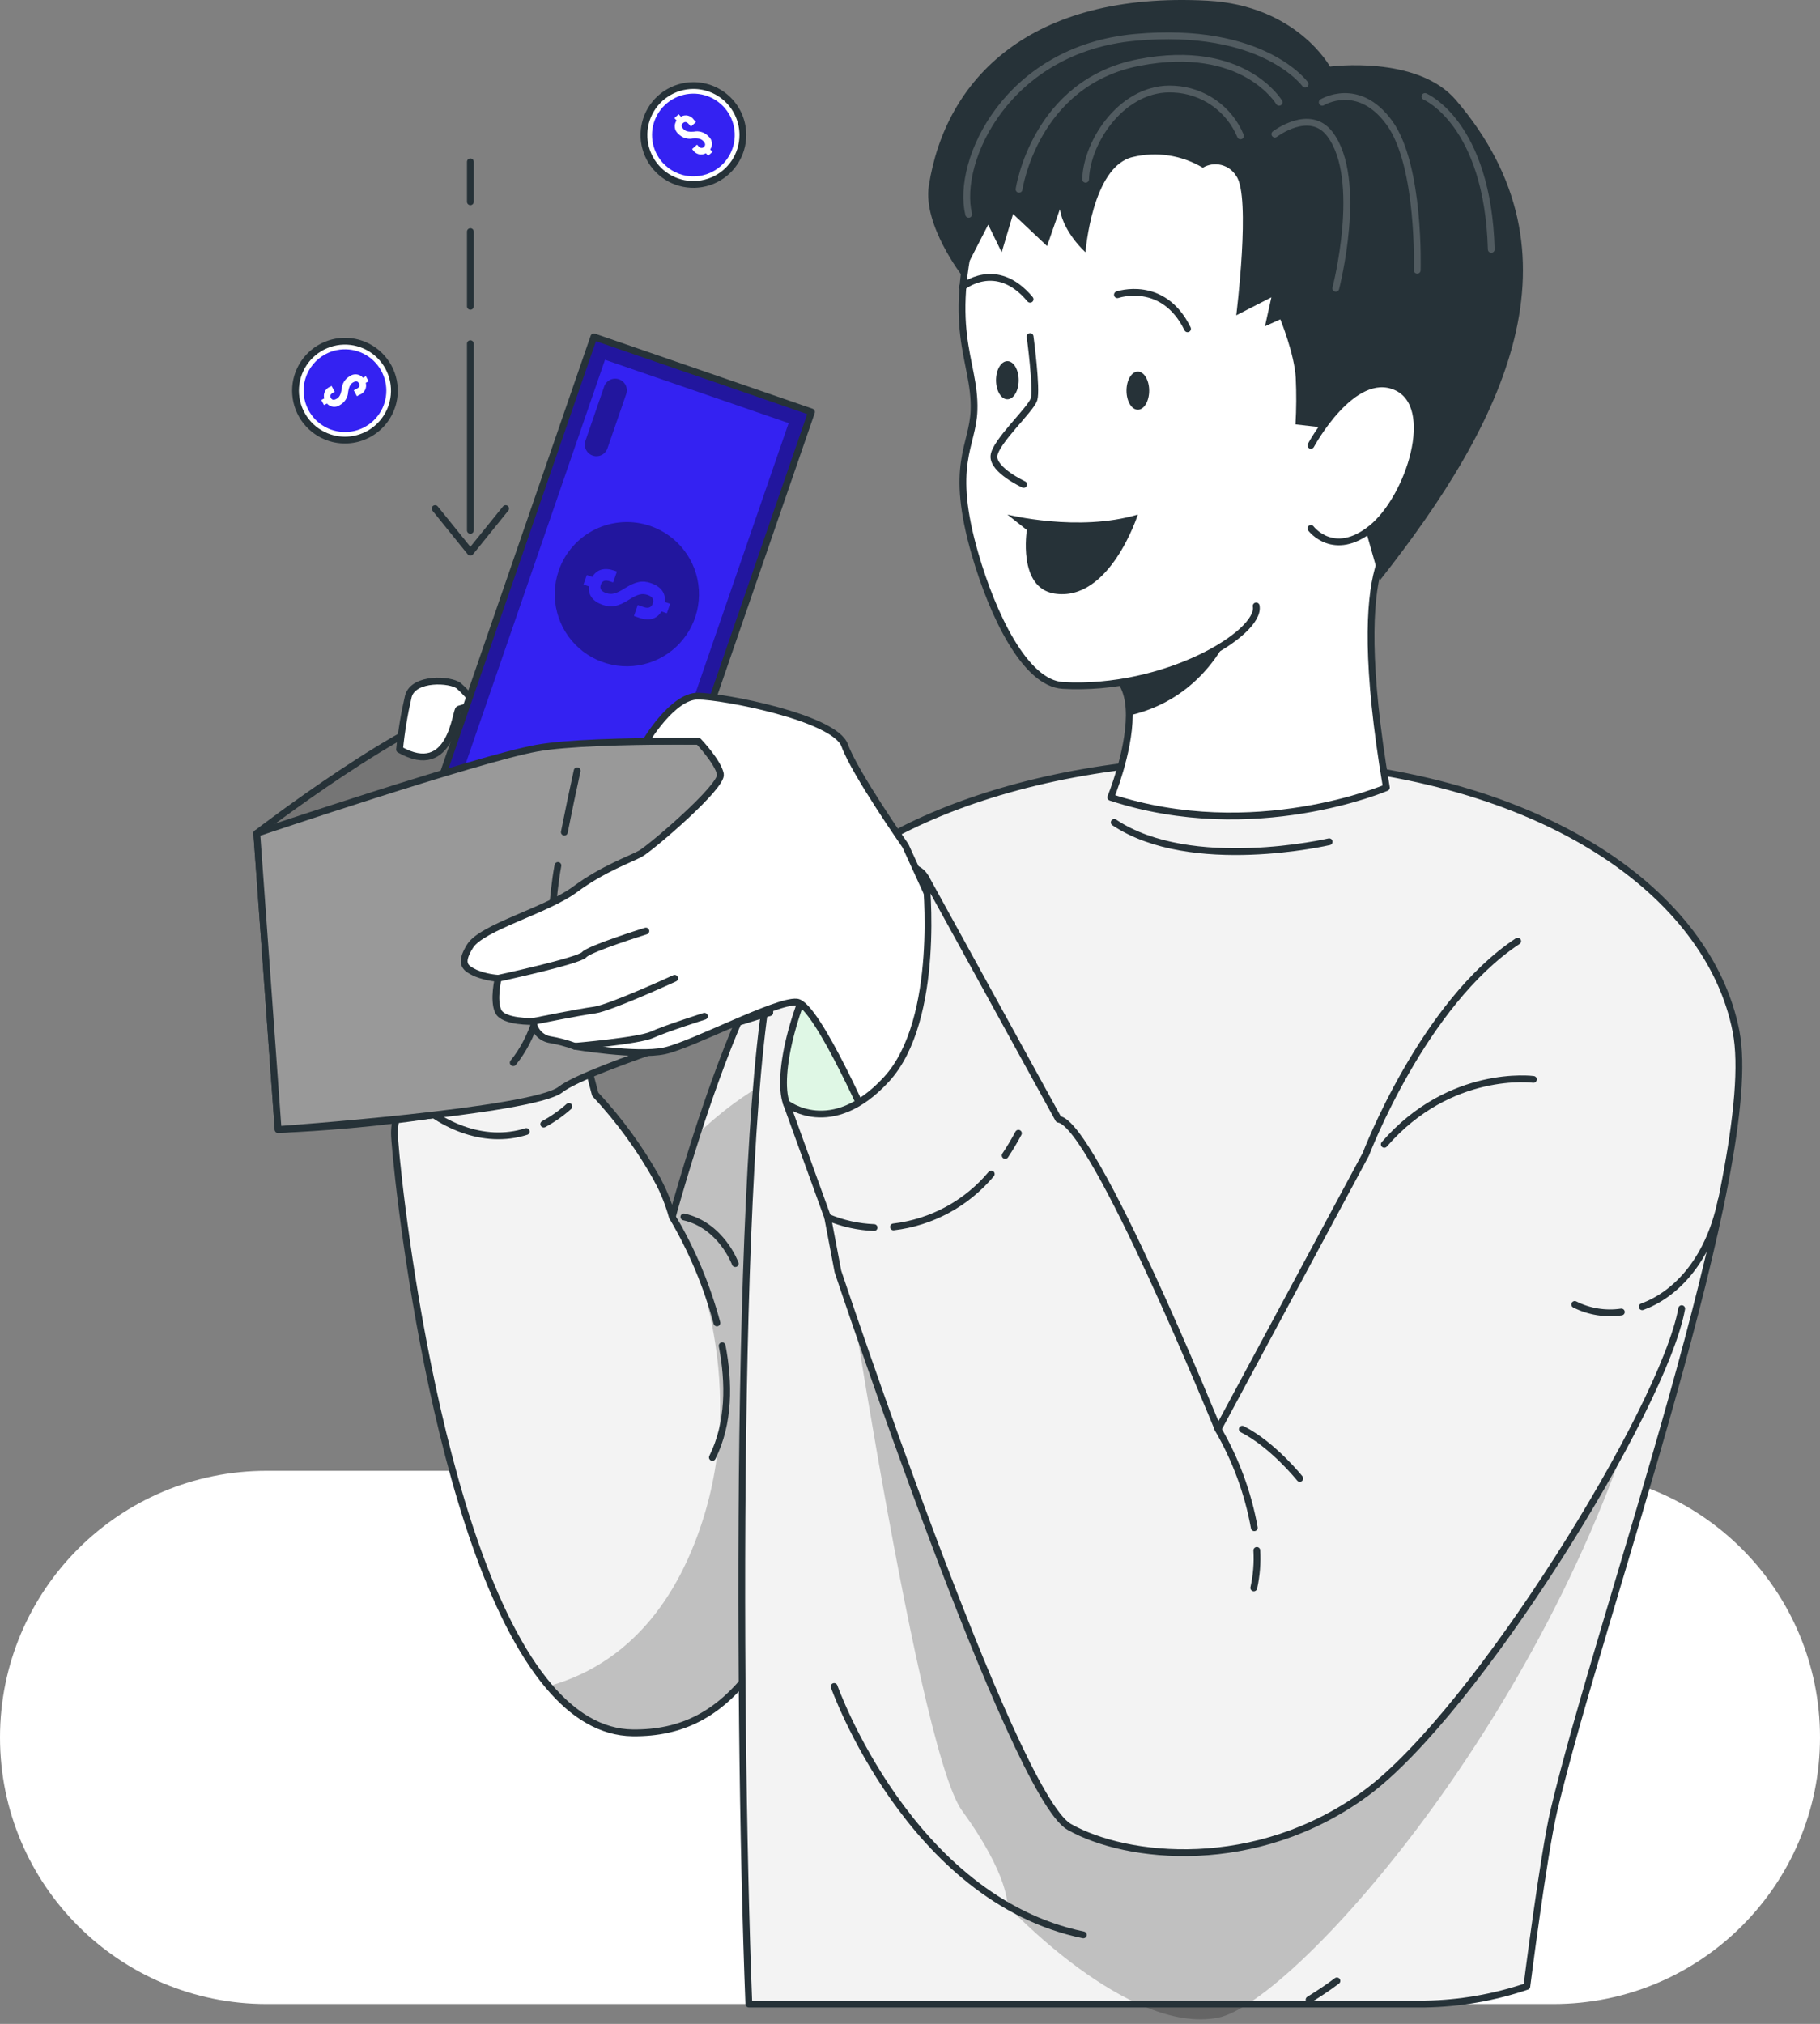 <svg width="268" height="298" viewBox="0 0 268 298" fill="none" xmlns="http://www.w3.org/2000/svg">
<rect x="0" y="0" width="268" height="298" fill="#808080" stroke="none"/>
<path d="M228.744 216.564H39.255C17.575 216.564 0 234.139 0 255.819C0 277.499 17.575 295.074 39.255 295.074H228.744C250.425 295.074 268 277.499 268 255.819C268 234.139 250.425 216.564 228.744 216.564Z" fill="white"/>
<path d="M83.418 145.072C79.356 138.367 59.846 138.474 58.079 141.454C58.079 141.454 67.746 172.703 78.52 169.464C89.293 166.225 83.418 145.072 83.418 145.072Z" fill="#92E3A9"/>
<path opacity="0.3" d="M83.418 145.072C79.356 138.367 59.846 138.474 58.079 141.454C58.079 141.454 67.746 172.703 78.52 169.464C89.293 166.225 83.418 145.072 83.418 145.072Z" fill="black" fill-opacity="0.7"/>
<path d="M83.418 145.072C79.356 138.367 59.846 138.474 58.079 141.454C58.079 141.454 67.746 172.703 78.52 169.464C89.293 166.225 83.418 145.072 83.418 145.072Z" stroke="#263238" stroke-linecap="round" stroke-linejoin="round"/>
<path d="M60.143 160.973C58.819 162.654 58.093 164.728 58.079 166.868C58.079 169.782 63.639 227.996 80.795 248.261C84.389 252.515 88.5 255.095 93.176 255.15C107.702 255.306 114.737 243.783 123.981 217.054C125.131 213.727 126.326 210.154 127.565 206.336C136.554 178.748 147.595 121.202 147.595 121.202C147.595 121.202 128.001 125.747 116.374 137.269C111.294 142.305 106.002 156.596 102.619 167.09C100.955 172.249 99.749 176.481 99.247 178.267C99.09 178.859 99.001 179.182 99.001 179.182C98.504 177.376 97.815 175.629 96.946 173.969C96.935 173.947 96.935 173.935 96.925 173.924C96.893 173.885 96.87 173.839 96.857 173.79C94.321 169.204 91.228 164.948 87.65 161.118L83.418 145.074C83.418 145.074 81.922 147.998 75.157 149.038C68.391 150.077 58.075 141.456 58.075 141.456L60.143 160.973Z" fill="#F3F3F3"/>
<path opacity="0.3" d="M80.799 248.266C84.393 252.52 88.504 255.1 93.18 255.155C107.707 255.311 114.741 243.788 123.985 217.059L123.785 154.937C123.785 154.937 112.865 157.058 102.627 167.094C100.963 172.253 99.757 176.485 99.255 178.271C103.341 186.777 110.462 206.34 102.292 227.184C96.989 240.704 88.313 246.196 80.799 248.266Z" fill="black" fill-opacity="0.7"/>
<path d="M60.143 160.973C58.819 162.654 58.093 164.728 58.079 166.868C58.079 169.782 63.639 227.996 80.795 248.261C84.389 252.515 88.5 255.095 93.176 255.15C107.702 255.306 114.737 243.783 123.981 217.054C125.131 213.727 126.326 210.154 127.565 206.336C136.554 178.748 147.595 121.202 147.595 121.202C147.595 121.202 128.001 125.747 116.374 137.269C111.294 142.305 106.002 156.596 102.619 167.09C100.955 172.249 99.749 176.481 99.247 178.267C99.09 178.859 99.001 179.182 99.001 179.182C98.504 177.376 97.815 175.629 96.946 173.969C96.935 173.947 96.935 173.935 96.925 173.924C96.893 173.885 96.87 173.839 96.857 173.79C94.321 169.204 91.228 164.948 87.65 161.118L83.418 145.074C83.418 145.074 81.922 147.998 75.157 149.038C68.391 150.077 58.075 141.456 58.075 141.456L60.143 160.973Z" stroke="#263238" stroke-linecap="round" stroke-linejoin="round"/>
<path d="M106.338 198.148C107.379 203.602 107.42 209.516 104.899 214.592" stroke="#263238" stroke-linecap="round" stroke-linejoin="round"/>
<path d="M99.009 179.182C101.892 184.063 104.097 189.313 105.566 194.788" stroke="#263238" stroke-linecap="round" stroke-linejoin="round"/>
<path d="M108.267 186.055C108.267 186.055 106.223 180.435 100.703 179.184" stroke="#263238" stroke-linecap="round" stroke-linejoin="round"/>
<path d="M80.07 165.516C81.4 164.794 82.643 163.921 83.773 162.915" stroke="#263238" stroke-linecap="round" stroke-linejoin="round"/>
<path d="M60.14 160.973C64.465 165.599 71.21 168.622 77.497 166.61" stroke="#263238" stroke-linecap="round" stroke-linejoin="round"/>
<path d="M96.855 173.802C96.877 173.845 96.903 173.886 96.933 173.925C96.901 173.886 96.878 173.84 96.865 173.791C96.864 173.791 96.862 173.791 96.861 173.792C96.859 173.792 96.858 173.793 96.857 173.794C96.856 173.795 96.856 173.797 96.855 173.798C96.855 173.799 96.855 173.801 96.855 173.802Z" fill="#92E3A9" stroke="#263238" stroke-linecap="round" stroke-linejoin="round"/>
<path d="M224.832 292.48C224.832 292.48 227.304 272.976 228.809 266.609C235.591 237.938 259.486 171.508 255.634 151.85C251.674 131.649 227.455 113.973 188.365 112.031C152.113 110.221 122.224 123.072 115.078 138.011C108.256 152.269 108.536 250.674 110.266 295.076H209.853C214.95 294.99 220.003 294.114 224.832 292.48Z" fill="#F3F3F3"/>
<path opacity="0.3" d="M217.047 173.932C198.269 199.672 177.798 238.193 177.798 238.193L121.872 168.494C121.872 168.494 134.681 257.022 141.664 266.606C148.648 276.191 148.339 280.591 148.339 280.591C148.339 280.591 166.065 299.68 179.361 297.089C190.638 294.887 231.197 249.632 243.844 197.166L217.047 173.932Z" fill="black" fill-opacity="0.7"/>
<path d="M224.832 292.48C224.832 292.48 227.304 272.976 228.809 266.609C235.591 237.938 259.486 171.508 255.634 151.85C251.674 131.649 227.455 113.973 188.365 112.031C152.113 110.221 122.224 123.072 115.078 138.011C108.256 152.269 108.536 250.674 110.266 295.076H209.853C214.95 294.99 220.003 294.114 224.832 292.48V292.48Z" stroke="#263238" stroke-linecap="round" stroke-linejoin="round"/>
<path d="M204.149 115.967C204.149 115.967 184.656 124.327 163.562 117.398C163.562 117.398 166.278 110.793 166.291 105.351C166.304 102.621 165.616 100.172 163.562 99.006C163.562 99.006 164.515 97.958 166.132 96.304H166.145C174.136 88.168 198.398 65.296 206.295 78.932C206.291 78.929 198.028 79.711 204.149 115.967Z" fill="white" stroke="#263238" stroke-linecap="round" stroke-linejoin="round"/>
<path d="M182.113 90.71C182.113 90.71 178.91 102.462 166.29 105.351C166.303 102.621 165.615 100.171 163.561 99.006C163.561 99.006 164.514 97.958 166.131 96.304H166.144C173.869 93.268 182.113 90.71 182.113 90.71Z" fill="#263238"/>
<path d="M211.784 59.74C220.156 26.378 202.125 14.96 190.762 10.588C172.562 3.583 149.592 11.553 144.211 30.085C138.83 48.618 143.679 52.838 143.427 60.421C143.251 65.74 139.725 68.358 143.612 81.702C146.177 90.508 150.941 100.604 156.496 100.927C171.53 101.801 185.764 93.239 184.974 89.219" fill="white"/>
<path d="M211.784 59.74C220.156 26.378 202.125 14.96 190.762 10.588C172.562 3.583 149.592 11.553 144.211 30.085C138.83 48.618 143.679 52.838 143.427 60.421C143.251 65.74 139.725 68.358 143.612 81.702C146.177 90.508 150.941 100.604 156.496 100.927C171.53 101.801 185.764 93.239 184.974 89.219" stroke="#263238" stroke-linecap="round" stroke-linejoin="round"/>
<path d="M164.542 43.394C164.542 43.394 171.274 41.067 174.868 48.409" stroke="#263238" stroke-linecap="round" stroke-linejoin="round"/>
<path d="M141.664 42.298C141.664 42.298 146.668 38.05 151.686 44.06" stroke="#263238" stroke-linecap="round" stroke-linejoin="round"/>
<path d="M167.55 60.328C168.472 60.328 169.22 59.071 169.22 57.52C169.22 55.969 168.472 54.712 167.55 54.712C166.629 54.712 165.881 55.969 165.881 57.52C165.881 59.071 166.629 60.328 167.55 60.328Z" fill="#263238"/>
<path d="M146.67 55.983C146.67 57.533 147.417 58.791 148.339 58.791C149.261 58.791 150.008 57.533 150.008 55.983C150.008 54.433 149.261 53.175 148.339 53.175C147.417 53.175 146.67 54.436 146.67 55.983Z" fill="#263238"/>
<path d="M151.686 49.555C151.686 49.555 152.723 57.279 152.26 58.791C151.796 60.302 146.571 65.019 146.365 67.114C146.16 69.21 150.736 71.329 150.736 71.329" fill="white"/>
<path d="M151.686 49.555C151.686 49.555 152.723 57.279 152.26 58.791C151.796 60.302 146.571 65.019 146.365 67.114C146.16 69.21 150.736 71.329 150.736 71.329" stroke="#263238" stroke-linecap="round" stroke-linejoin="round"/>
<path d="M148.339 75.765C148.339 75.765 158.776 78.386 167.552 75.765C167.552 75.765 163.418 88.711 155.244 87.394C149.832 86.52 151.21 78.036 151.21 78.036L148.339 75.765Z" fill="#263238"/>
<path d="M177.116 24.699C174.015 22.843 170.308 22.278 166.795 23.125C160.791 24.526 159.847 37.15 159.847 37.15C159.847 37.15 156.638 34.308 156.071 30.814L154.184 36.231L149.18 31.512L147.504 37.15L145.517 33.084L141.663 40.59C141.663 40.59 135.874 33.129 136.771 27.361C139.217 11.635 151.696 -1.286 177.8 0.102C190.939 0.803 195.843 9.809 195.843 9.809C195.843 9.809 208.694 8.071 214.393 14.738C233.807 37.438 221.631 62.088 203.198 85.441L196.88 63.185L190.764 62.484C190.899 60.2 190.911 57.911 190.802 55.625C190.613 52.131 188.536 47.019 188.536 47.019L186.272 48.036L187.215 43.773L182.042 46.426C182.042 46.426 184.228 28.892 182.042 25.922C181.548 25.11 180.754 24.525 179.831 24.296C178.908 24.067 177.932 24.211 177.116 24.699Z" fill="#263238"/>
<path d="M193.034 65.578C193.034 65.578 199.151 54.179 205.543 56.96C211.936 59.741 207.489 73.363 201.929 77.811C196.369 82.259 193.031 77.811 193.031 77.811" fill="white"/>
<path d="M193.034 65.578C193.034 65.578 199.151 54.179 205.543 56.96C211.936 59.741 207.489 73.363 201.929 77.811C196.369 82.259 193.031 77.811 193.031 77.811" stroke="#263238" stroke-linecap="round" stroke-linejoin="round"/>
<g opacity="0.2">
<path d="M182.663 20.008C181.851 18.056 180.502 16.374 178.774 15.156C177.046 13.938 175.008 13.234 172.896 13.126C165.411 12.634 160.032 20.746 159.861 26.399" stroke="white" stroke-linecap="round" stroke-linejoin="round"/>
<path d="M187.726 19.751C187.726 19.751 192.856 15.819 195.832 19.751C200.863 26.399 196.698 42.45 196.698 42.45" stroke="white" stroke-linecap="round" stroke-linejoin="round"/>
<path d="M194.702 15.063C194.702 15.063 200.04 11.785 204.609 18.108C209.178 24.431 208.691 39.794 208.691 39.794" stroke="white" stroke-linecap="round" stroke-linejoin="round"/>
<path d="M209.829 14.213C209.829 14.213 219.071 18.108 219.595 36.723" stroke="white" stroke-linecap="round" stroke-linejoin="round"/>
<path d="M188.349 15.063C188.349 15.063 183.145 6.243 167.76 9.193C152.374 12.143 150.059 27.874 150.059 27.874" stroke="white" stroke-linecap="round" stroke-linejoin="round"/>
<path d="M192.179 12.389C192.179 12.389 185.981 3.783 167.142 5.506C148.303 7.229 140.729 23.695 142.642 31.561" stroke="white" stroke-linecap="round" stroke-linejoin="round"/>
</g>
<path d="M37.809 122.692C37.809 122.692 60.214 105.446 69.979 103.698C79.744 101.95 113.349 109.29 113.349 109.29V149.087C113.349 149.087 92.326 151.393 82.891 158.3C73.457 165.207 40.953 166.315 40.953 166.315L37.809 122.692Z" fill="#757575" stroke="#263238" stroke-linecap="round" stroke-linejoin="round"/>
<path d="M58.835 110.365C59.097 107.718 59.531 105.091 60.136 102.501C60.928 99.705 66.341 100.004 67.567 100.99C68.473 101.794 69.28 102.703 69.969 103.699C69.969 103.699 68.089 104.247 67.567 104.422C67.046 104.597 66.524 114.733 58.835 110.365Z" fill="white" stroke="#263238" stroke-linecap="round" stroke-linejoin="round"/>
<path d="M87.448 49.6L65.122 114.321L97.171 125.377L119.497 60.655L87.448 49.6Z" fill="#3422F2"/>
<path opacity="0.5" d="M65.121 114.322L97.171 125.378L119.498 60.657L87.447 49.6L65.121 114.322ZM116.127 62.298L95.531 122.01L68.491 112.682L89.088 52.972L116.127 62.298Z" fill="black" fill-opacity="0.7"/>
<path opacity="0.5" d="M92.208 58.027L89.45 66.019C89.301 66.449 88.989 66.802 88.58 67.001C88.172 67.2 87.701 67.229 87.271 67.081C86.842 66.933 86.489 66.62 86.29 66.211C86.091 65.803 86.063 65.332 86.211 64.903L88.967 56.91C89.041 56.697 89.155 56.501 89.304 56.333C89.453 56.164 89.634 56.026 89.837 55.928C90.039 55.829 90.259 55.772 90.483 55.758C90.708 55.744 90.933 55.775 91.146 55.848C91.359 55.922 91.555 56.036 91.724 56.185C91.892 56.334 92.03 56.515 92.129 56.717C92.227 56.92 92.285 57.14 92.298 57.364C92.312 57.589 92.281 57.814 92.208 58.027Z" fill="black" fill-opacity="0.7"/>
<path opacity="0.5" d="M98.409 110.074L95.651 118.067C95.503 118.496 95.19 118.849 94.781 119.048C94.373 119.247 93.902 119.275 93.473 119.127C93.26 119.053 93.064 118.939 92.895 118.79C92.727 118.641 92.589 118.46 92.49 118.257C92.392 118.055 92.334 117.835 92.32 117.611C92.307 117.386 92.338 117.161 92.411 116.948L95.169 108.956C95.317 108.526 95.63 108.173 96.039 107.975C96.447 107.776 96.918 107.747 97.347 107.896C97.56 107.969 97.757 108.083 97.925 108.233C98.094 108.382 98.231 108.563 98.33 108.765C98.428 108.967 98.486 109.187 98.5 109.412C98.513 109.636 98.483 109.862 98.409 110.074Z" fill="black" fill-opacity="0.7"/>
<path opacity="0.5" d="M82.27 84.026C81.585 86.012 81.504 88.156 82.038 90.187C82.572 92.219 83.697 94.046 85.269 95.439C86.841 96.831 88.791 97.727 90.873 98.011C92.954 98.295 95.072 97.956 96.961 97.036C98.849 96.116 100.422 94.657 101.481 92.844C102.541 91.03 103.038 88.942 102.911 86.846C102.784 84.749 102.038 82.737 100.768 81.065C99.498 79.392 97.76 78.134 95.774 77.448C94.456 76.994 93.06 76.803 91.668 76.887C90.276 76.972 88.914 77.33 87.66 77.94C86.406 78.551 85.284 79.403 84.359 80.447C83.435 81.491 82.725 82.707 82.27 84.026ZM97.89 88.629L98.681 88.903L98.199 90.303L97.407 90.029C96.734 91.171 95.573 91.465 94.097 90.957L93.35 90.7L93.908 89.085L94.761 89.379C95.539 89.646 95.937 89.402 96.124 88.859C96.31 88.315 96.15 87.877 95.372 87.608C94.594 87.338 93.929 87.457 92.632 88.297C91.047 89.315 90.011 89.498 88.768 89.067C87.308 88.566 86.585 87.637 86.733 86.349L85.926 86.07L86.409 84.669L87.215 84.948C87.882 83.821 89.028 83.522 90.504 84.031L90.847 84.149L90.29 85.764L89.84 85.609C89.062 85.342 88.661 85.549 88.472 86.094C88.283 86.64 88.472 87.05 89.25 87.319C90.027 87.589 90.677 87.463 91.99 86.63C93.591 85.617 94.61 85.429 95.853 85.86C97.33 86.37 98.058 87.333 97.886 88.63L97.89 88.629Z" fill="black" fill-opacity="0.7"/>
<path d="M87.448 49.6L65.122 114.321L97.171 125.377L119.497 60.655L87.448 49.6Z" stroke="#263238" stroke-linecap="round" stroke-linejoin="round"/>
<path d="M37.809 122.693C37.809 122.693 70.309 111.738 79.045 110.164C87.782 108.591 113.349 109.291 113.349 109.291V149.088C113.349 149.088 86.66 157.185 82.541 160.426C78.422 163.666 40.953 166.316 40.953 166.316L37.809 122.693Z" fill="#999999" stroke="#263238" stroke-linecap="round" stroke-linejoin="round"/>
<path d="M82.158 127.431C80.445 136.645 81.675 148.997 75.576 156.471" stroke="#263238" stroke-linecap="round" stroke-linejoin="round"/>
<path d="M84.989 113.485C84.327 116.491 83.698 119.505 83.101 122.526" stroke="#263238" stroke-linecap="round" stroke-linejoin="round"/>
<path d="M109.387 19.878C109.387 21.318 108.96 22.726 108.16 23.923C107.36 25.121 106.222 26.054 104.892 26.605C103.561 27.156 102.097 27.3 100.685 27.019C99.272 26.738 97.975 26.045 96.957 25.026C95.939 24.008 95.245 22.71 94.964 21.298C94.683 19.886 94.828 18.422 95.379 17.091C95.93 15.761 96.864 14.623 98.061 13.824C99.259 13.024 100.667 12.597 102.107 12.597C103.063 12.597 104.01 12.785 104.893 13.151C105.776 13.517 106.579 14.053 107.255 14.73C107.931 15.406 108.467 16.208 108.833 17.092C109.199 17.975 109.387 18.922 109.387 19.878Z" fill="white" stroke="#263238" stroke-linecap="round" stroke-linejoin="round"/>
<path d="M106.173 24.412C107.069 23.608 107.706 22.556 108.004 21.389C108.303 20.222 108.248 18.994 107.848 17.858C107.449 16.722 106.721 15.73 105.757 15.008C104.794 14.285 103.638 13.865 102.436 13.799C101.233 13.734 100.038 14.026 99.002 14.639C97.966 15.253 97.135 16.159 96.613 17.245C96.092 18.331 95.905 19.546 96.074 20.738C96.244 21.931 96.763 23.046 97.567 23.943C98.101 24.539 98.747 25.024 99.469 25.37C100.19 25.717 100.973 25.917 101.772 25.961C102.572 26.005 103.372 25.89 104.127 25.624C104.882 25.359 105.577 24.947 106.173 24.412ZM99.629 17.75L99.309 17.391L99.939 16.826L100.259 17.184C100.577 17.002 100.953 16.948 101.309 17.033C101.665 17.118 101.976 17.336 102.177 17.642L102.477 17.979L101.746 18.632L101.4 18.247C101.086 17.896 100.819 17.909 100.574 18.129C100.328 18.349 100.286 18.614 100.602 18.965C100.917 19.317 101.283 19.443 102.167 19.384C102.555 19.305 102.956 19.328 103.332 19.449C103.709 19.57 104.049 19.785 104.318 20.074C104.596 20.305 104.777 20.631 104.825 20.988C104.873 21.345 104.786 21.708 104.579 22.004L104.907 22.369L104.276 22.934L103.949 22.57C103.633 22.749 103.261 22.801 102.908 22.716C102.555 22.631 102.248 22.416 102.048 22.113L101.91 21.958L102.638 21.303L102.821 21.503C103.135 21.855 103.395 21.861 103.642 21.641C103.889 21.421 103.908 21.162 103.593 20.811C103.278 20.459 102.918 20.34 102.028 20.392C101.64 20.47 101.239 20.447 100.863 20.326C100.486 20.205 100.147 19.99 99.876 19.702C99.597 19.468 99.416 19.136 99.37 18.775C99.325 18.413 99.417 18.047 99.629 17.751V17.75Z" fill="#3422F2"/>
<path d="M49.058 64.59C47.66 64.246 46.395 63.496 45.423 62.433C44.451 61.371 43.816 60.044 43.598 58.621C43.38 57.198 43.589 55.742 44.199 54.437C44.809 53.133 45.791 52.038 47.023 51.292C48.255 50.547 49.68 50.182 51.118 50.246C52.557 50.31 53.944 50.8 55.104 51.652C56.265 52.504 57.146 53.682 57.638 55.035C58.129 56.389 58.208 57.857 57.864 59.256C57.404 61.131 56.218 62.746 54.566 63.746C52.915 64.747 50.933 65.05 49.058 64.59Z" fill="white" stroke="#263238" stroke-linecap="round" stroke-linejoin="round"/>
<path d="M45.423 60.386C45.99 61.45 46.859 62.321 47.921 62.889C48.983 63.458 50.19 63.699 51.389 63.582C52.589 63.465 53.726 62.995 54.658 62.231C55.59 61.468 56.274 60.445 56.625 59.292C56.975 58.14 56.977 56.909 56.628 55.756C56.279 54.603 55.596 53.579 54.665 52.814C53.734 52.049 52.597 51.577 51.399 51.458C50.2 51.339 48.992 51.578 47.93 52.146C47.224 52.522 46.599 53.034 46.091 53.652C45.583 54.27 45.202 54.982 44.969 55.747C44.736 56.512 44.657 57.316 44.735 58.112C44.812 58.908 45.046 59.681 45.423 60.386ZM53.455 55.621L53.879 55.395L54.279 56.144L53.855 56.37C53.956 56.721 53.919 57.099 53.751 57.424C53.584 57.75 53.299 57.999 52.954 58.122L52.554 58.335L52.093 57.469L52.55 57.225C52.966 57.004 53.017 56.74 52.863 56.45C52.709 56.16 52.463 56.054 52.044 56.278C51.626 56.501 51.418 56.825 51.264 57.697C51.247 58.092 51.13 58.477 50.922 58.814C50.715 59.151 50.425 59.429 50.079 59.622C49.789 59.836 49.429 59.934 49.071 59.896C48.712 59.857 48.381 59.686 48.143 59.415L47.71 59.645L47.31 58.896L47.743 58.666C47.644 58.316 47.682 57.941 47.849 57.618C48.017 57.294 48.301 57.047 48.644 56.926L48.827 56.826L49.288 57.692L49.047 57.82C48.631 58.041 48.562 58.291 48.717 58.583C48.872 58.875 49.117 58.956 49.535 58.734C49.952 58.513 50.153 58.191 50.315 57.313C50.333 56.918 50.451 56.534 50.658 56.198C50.866 55.861 51.155 55.583 51.5 55.389C51.795 55.174 52.16 55.079 52.523 55.122C52.885 55.165 53.218 55.343 53.455 55.621Z" fill="#3422F2"/>
<path d="M136.347 129.294C134.491 125.934 129.191 127.553 123.008 137.271C116.826 146.988 114.302 158.319 115.793 162.446C117.284 166.573 137.289 171.575 137.289 171.575L141.411 161.121L136.347 129.294Z" fill="#92E3A9"/>
<path d="M136.347 129.294C134.491 125.934 129.191 127.553 123.008 137.271C116.826 146.988 114.302 158.319 115.793 162.446C117.284 166.573 137.289 171.575 137.289 171.575L141.411 161.121L136.347 129.294Z" fill="white" fill-opacity="0.7"/>
<path d="M136.347 129.294C134.491 125.934 129.191 127.553 123.008 137.271C116.826 146.988 114.302 158.319 115.793 162.446C117.284 166.573 137.289 171.575 137.289 171.575L141.411 161.121L136.347 129.294Z" stroke="#263238" stroke-linecap="round" stroke-linejoin="round"/>
<path d="M144.806 149.636L133.333 124.531C133.333 124.531 125.857 113.832 124.384 109.753C122.911 105.674 106.472 102.501 102.753 102.501C99.034 102.501 95.113 109.136 95.113 109.136L102.838 109.141C102.838 109.141 105.719 112.17 106.08 113.983C106.442 115.796 95.868 124.811 94.357 125.666C92.846 126.522 88.859 127.852 84.658 130.964C80.457 134.076 70.99 136.504 69.227 139.294C67.463 142.084 68.71 142.612 69.975 143.255C71.053 143.697 72.194 143.965 73.356 144.048C73.356 144.048 72.601 147.22 73.356 148.883C74.112 150.545 78.514 150.395 78.514 150.395C78.572 151.032 78.832 151.634 79.256 152.114C79.68 152.593 80.247 152.924 80.873 153.059C82.163 153.271 83.431 153.606 84.658 154.059C84.658 154.059 93.753 155.597 97.832 154.733C101.91 153.868 114.289 147.276 117.316 147.55C120.343 147.824 128.709 167.244 128.709 167.244C128.709 167.244 142.993 164.825 144.806 149.636Z" fill="white" stroke="#263238" stroke-linecap="round" stroke-linejoin="round"/>
<path d="M73.357 144.049C73.357 144.049 85.235 141.481 86.018 140.575C86.802 139.668 95.113 137.085 95.113 137.085" stroke="#263238" stroke-linecap="round" stroke-linejoin="round"/>
<path d="M78.515 150.394C78.515 150.394 85.185 149.034 87.504 148.731C89.824 148.427 99.343 144.047 99.343 144.047" stroke="#263238" stroke-linecap="round" stroke-linejoin="round"/>
<path d="M84.659 154.06C84.659 154.06 94.056 153.26 96.019 152.359C97.983 151.458 103.725 149.638 103.725 149.638" stroke="#263238" stroke-linecap="round" stroke-linejoin="round"/>
<path d="M223.486 138.573C209.544 147.762 201.123 169.955 201.123 169.955L179.361 210.435C179.361 210.435 161.06 165.378 155.876 164.803L136.347 129.294C136.347 129.294 138.656 150.108 130.516 158.939C122.377 167.769 115.793 162.446 115.793 162.446L121.871 179.231L123.384 187.205C123.384 187.205 149.055 264.219 157.447 268.987C165.839 273.754 184.934 275.892 201.123 264.036C217.312 252.181 245.011 207.348 247.633 192.681" fill="#F3F3F3"/>
<path d="M223.486 138.573C209.544 147.762 201.123 169.955 201.123 169.955L179.361 210.435C179.361 210.435 161.06 165.378 155.876 164.803L136.347 129.294C136.347 129.294 138.656 150.108 130.516 158.939C122.377 167.769 115.793 162.446 115.793 162.446L121.871 179.231L123.384 187.205C123.384 187.205 149.055 264.219 157.447 268.987C165.839 273.754 184.934 275.892 201.123 264.036C217.312 252.181 245.011 207.348 247.633 192.681" stroke="#263238" stroke-linecap="round" stroke-linejoin="round"/>
<path d="M148.018 170.13C148.718 169.076 149.372 167.984 149.968 166.864" stroke="#263238" stroke-linecap="round" stroke-linejoin="round"/>
<path d="M131.568 180.656C137.187 179.994 142.339 177.206 145.965 172.864" stroke="#263238" stroke-linecap="round" stroke-linejoin="round"/>
<path d="M121.871 179.231C124.041 180.144 126.358 180.659 128.71 180.752" stroke="#263238" stroke-linecap="round" stroke-linejoin="round"/>
<path d="M185.07 228.283C185.176 230.136 185.027 231.994 184.624 233.805" stroke="#263238" stroke-linecap="round" stroke-linejoin="round"/>
<path d="M179.361 210.435C181.969 214.925 183.776 219.835 184.699 224.945" stroke="#263238" stroke-linecap="round" stroke-linejoin="round"/>
<path d="M191.397 217.683C191.397 217.683 187.441 212.725 182.928 210.435" stroke="#263238" stroke-linecap="round" stroke-linejoin="round"/>
<path d="M225.799 158.933C225.799 158.933 213.556 157.296 203.839 168.496" stroke="#263238" stroke-linecap="round" stroke-linejoin="round"/>
<path d="M238.748 193.178C236.401 193.523 234.004 193.134 231.886 192.065" stroke="#263238" stroke-linecap="round" stroke-linejoin="round"/>
<path d="M253.45 176.756C251.523 186.049 246.337 190.766 241.817 192.403" stroke="#263238" stroke-linecap="round" stroke-linejoin="round"/>
<path d="M195.724 123.938C195.724 123.938 175.399 128.66 164.073 121.089" stroke="#263238" stroke-linecap="round" stroke-linejoin="round"/>
<path d="M122.828 248.321C122.828 248.321 133.903 279.593 159.522 284.894" stroke="#263238" stroke-linecap="round" stroke-linejoin="round"/>
<path d="M196.865 291.667C195.546 292.661 194.163 293.568 192.762 294.438" stroke="#263238" stroke-linecap="round" stroke-linejoin="round"/>
<path d="M69.263 50.602V78.094" stroke="#263238" stroke-linecap="round" stroke-linejoin="round"/>
<path d="M69.263 34.106V45.103" stroke="#263238" stroke-linecap="round" stroke-linejoin="round"/>
<path d="M69.263 23.83V29.712" stroke="#263238" stroke-linecap="round" stroke-linejoin="round"/>
<path d="M64.072 74.88L69.263 81.306L74.455 74.88" stroke="#263238" stroke-linecap="round" stroke-linejoin="round"/>
</svg>
